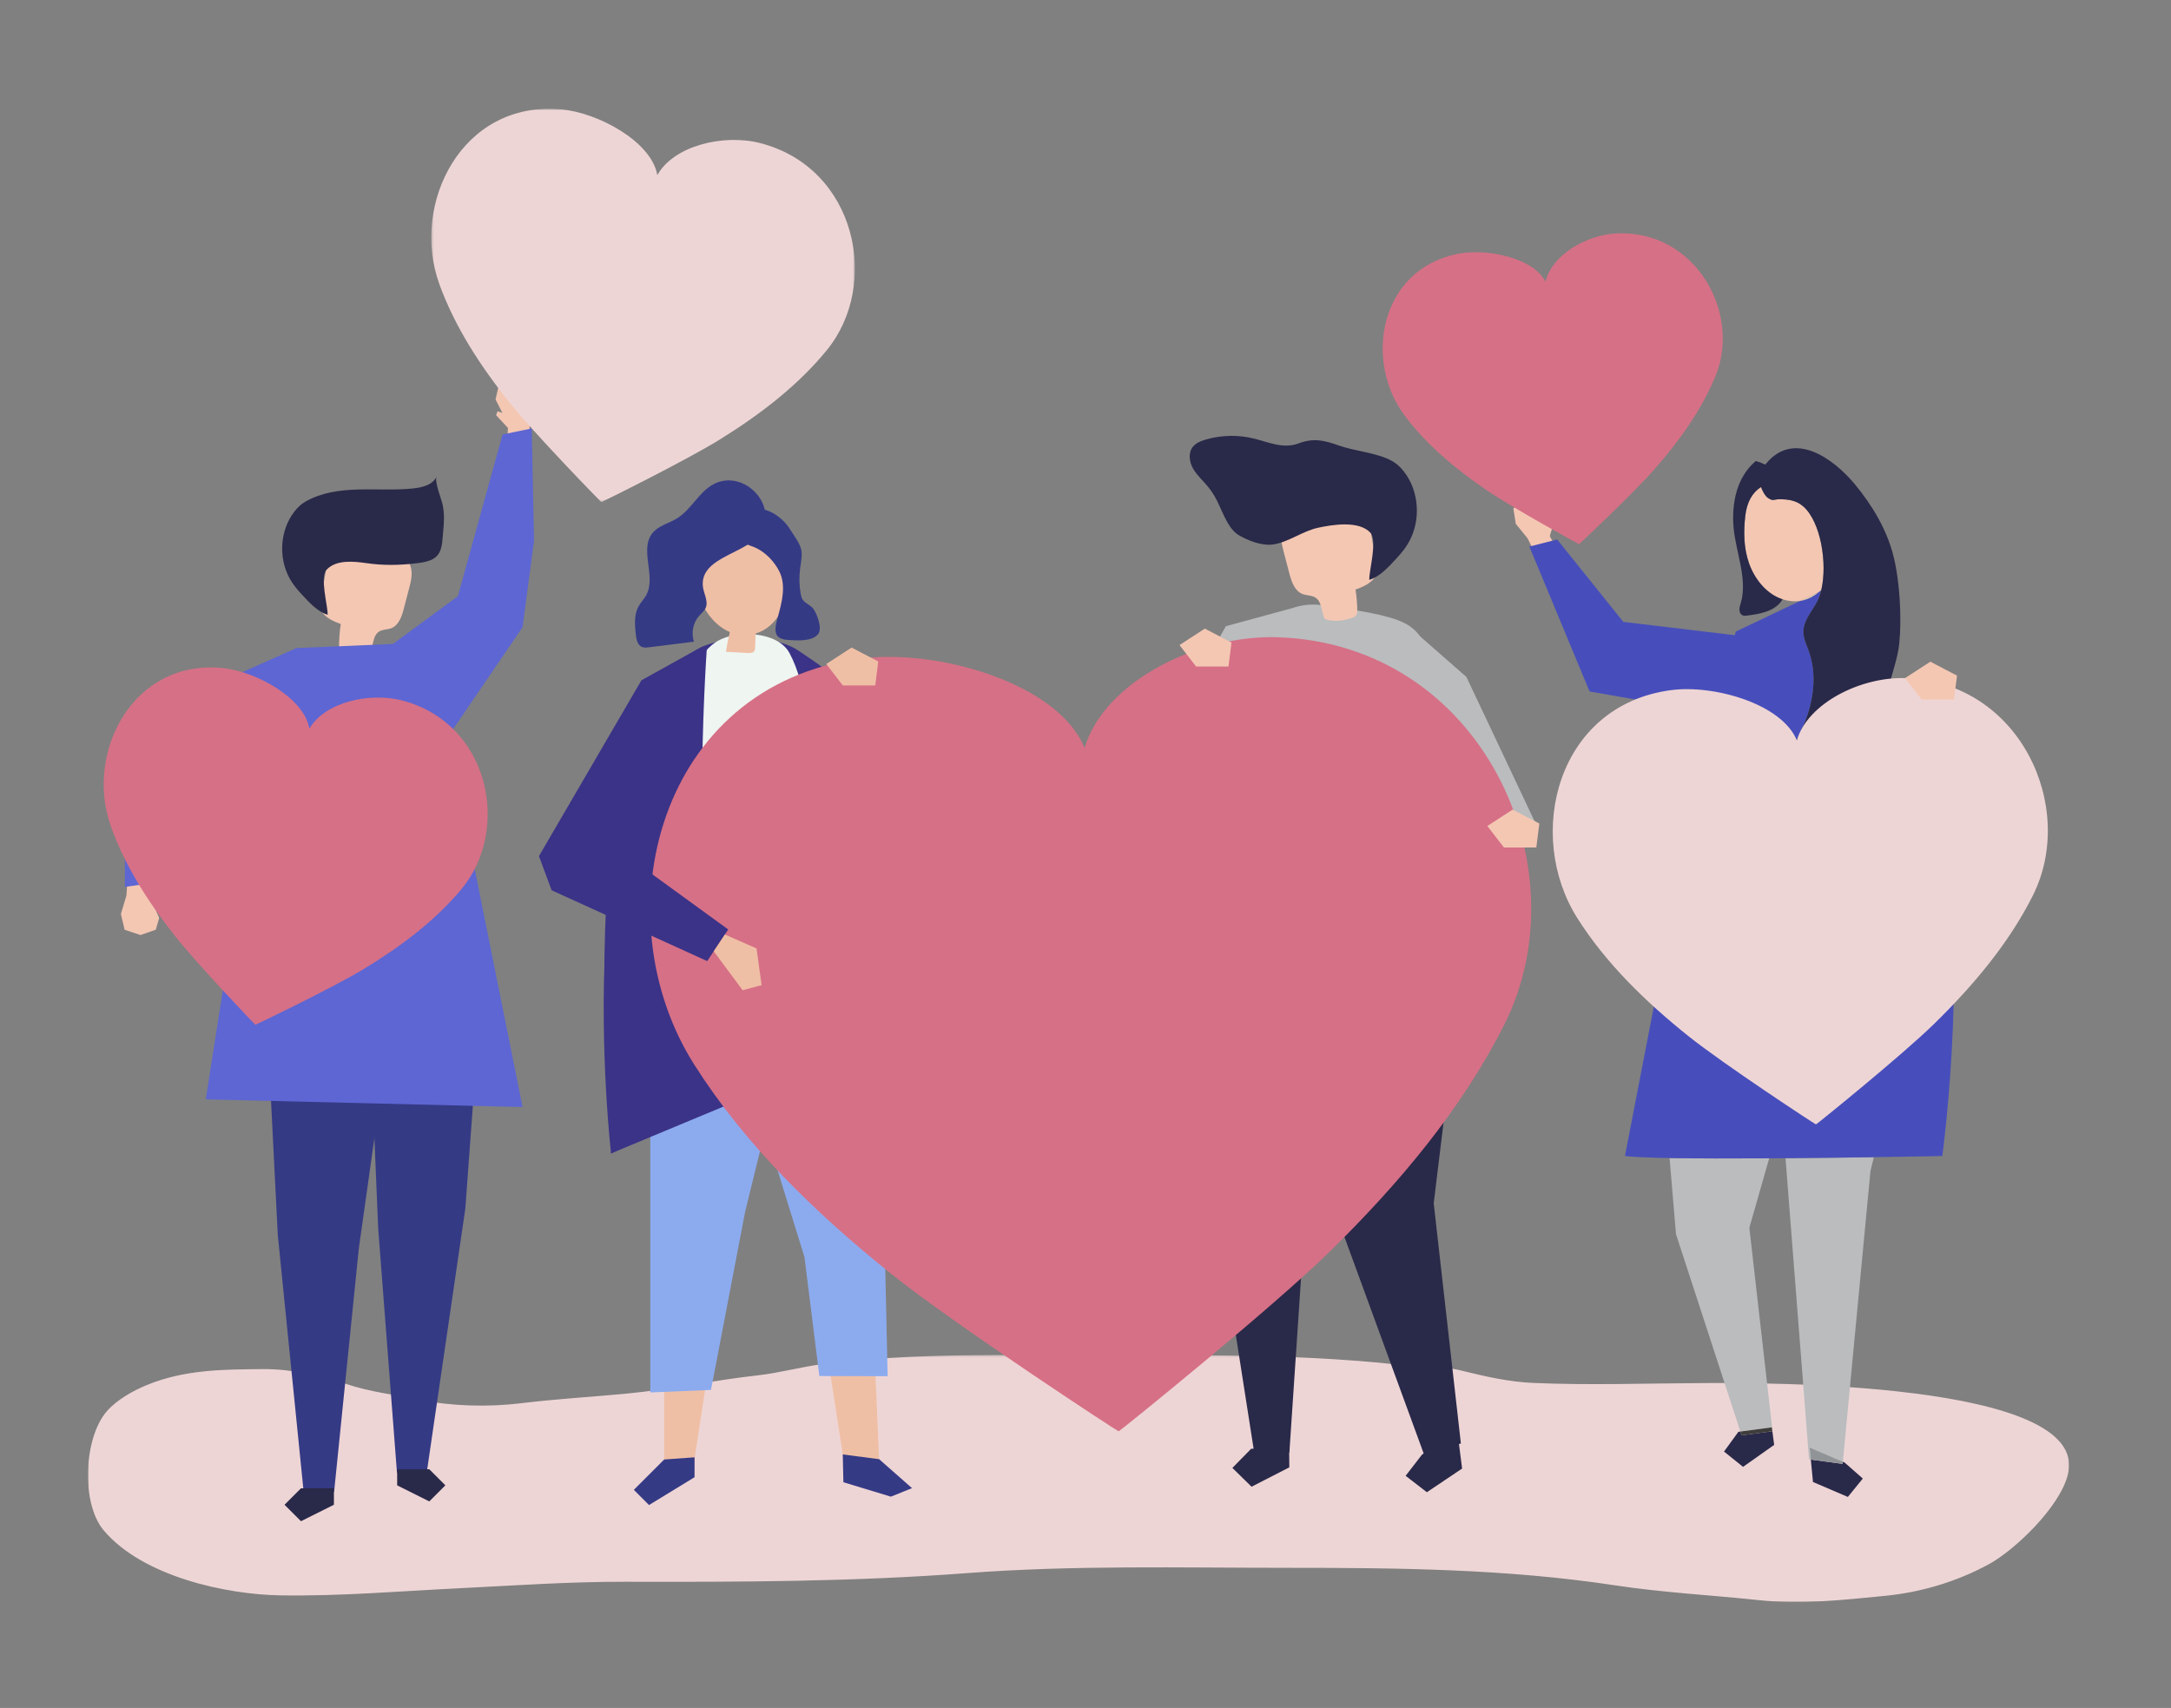 <?xml version="1.0" encoding="UTF-8"?>
<svg width="938px" height="738px" viewBox="0 0 938 738" version="1.1" xmlns="http://www.w3.org/2000/svg" xmlns:xlink="http://www.w3.org/1999/xlink">
    <rect x="0" y="0" width="938" height="738" fill="#808080" stroke="none"/>
    <!-- Generator: Sketch 53.2 (72643) - https://sketchapp.com -->
    <title>ads-illustration</title>
    <desc>Created with Sketch.</desc>
    <defs>
        <polygon id="path-1" points="9.68266237e-06 0.263 855.975 0.263 855.975 107 9.68266237e-06 107"></polygon>
        <polygon id="path-3" points="0.338 0.789 183.367 0.789 183.367 170.728 0.338 170.728"></polygon>
    </defs>
    <g id="ads-illustration" stroke="none" stroke-width="1" fill="none" fill-rule="evenodd">
        <g id="Group-118" transform="translate(38, 46)">
            <g id="Group-3" transform="translate(0, 539.212)">
                <mask id="mask-2" fill="white">
                    <use xlink:href="#path-1"></use>
                </mask>
                <g id="Clip-2"></g>
                <path d="M392.701,0.273 C367.634,0.357 342.567,1.041 317.544,4.199 C308.109,5.39 298.872,8.009 289.416,9.066 C270.527,11.175 251.977,15.112 233.021,16.928 C217.757,18.39 202.428,19.253 187.208,21.109 C172.938,22.848 157.14,22.447 142.98,19.573 C132.497,17.446 121.967,16.248 111.66,12.831 C100.13,9.008 87.605,6.275 75.592,6.374 C58.462,6.514 41.78,6.531 25.386,13.28 C19.631,15.649 12.587,19.544 8.217,24.516 C-1.787,35.898 -3.141,64.299 6.847,76.104 C23.671,95.973 59.577,103.769 83.159,104.137 C109,104.541 134.104,102.364 159.982,101.084 C184.029,99.895 208.016,98.203 232.103,98.262 C281.297,98.383 330.498,98.262 379.604,94.533 C425.741,91.03 471.993,92.233 518.23,92.233 C565.644,92.233 612.738,92.656 659.81,99.806 C680.32,102.921 701.214,104.012 721.827,106.195 C740.288,108.149 758.028,106.156 776.415,104.349 C791.855,102.833 807.194,98.333 821.22,90.726 C832.323,84.706 852.117,66.001 855.522,51.629 C865.067,11.338 720.994,12.307 698.873,12.398 C674.127,12.5 649.185,13.423 624.458,12.352 C614.057,11.902 603.809,9.595 593.658,7.068 C583.546,4.55 573.359,5.19 563.105,4.132 C520.345,-0.281 477.49,0.364 434.593,0.364 C420.634,0.364 406.667,0.225 392.701,0.273" id="Fill-1" fill="#EED5D5" mask="url(#mask-2)"></path>
            </g>
            <polygon id="Fill-4" fill="#EFBFA5" points="248.972 552.941 248.972 587.922 261.543 587.922 267.555 548.568"></polygon>
            <polygon id="Fill-5" fill="#EFBFA5" points="320.488 546.029 327.3 590.05 342.044 589.418 340.147 545.185"></polygon>
            <polygon id="Fill-6" fill="#8CABEF" points="242.959 425.041 242.959 536.544 242.959 555.674 269.195 554.581 283.954 477.513 301.478 406.126"></polygon>
            <polygon id="Fill-7" fill="#8CABEF" points="342.242 400.887 345.513 548.655 315.997 548.574 309.58 497.177 282.591 410.08"></polygon>
            <g id="Group-117" transform="translate(6, 0.212)">
                <path d="M260.579,232.748 C260.354,232.831 260.131,232.916 259.909,233.002 C249.289,237.134 240.95,255.671 236.171,266.564 C223.835,294.684 218.446,323.985 217.466,355.06 C216.939,371.792 217.137,388.552 217.667,405.295 C217.814,409.921 221.825,451.334 219.774,452.324 C240.809,442.178 262.198,432.596 284.59,426.805 C306.982,421.014 330.539,419.111 353.158,424.386 C346.279,371.817 336.309,318.33 321.93,267.535 C320.21,261.459 319.061,254.983 316.512,249.226 C313.576,242.594 309.17,240.636 303.603,236.716 C301.696,235.373 299.775,234.022 297.678,233.085 C286.627,228.149 271.766,228.602 260.579,232.748" id="Fill-8" fill="#3B3387"></path>
                <path d="M339.73,400.054 C311.725,404.33 265.124,407.595 237.119,411.871 C235.61,361.237 240.596,302.762 252.813,253.762 C255.029,244.874 258.302,235.28 266.067,230.753 C274.388,225.903 292.034,226.561 297.111,235.983 C304.54,249.767 306.006,271.71 309.321,287.051 C316.819,321.759 335.085,364.84 339.73,400.054" id="Fill-10" fill="#EFF5F1"></path>
                <path d="M295.162,194.783 C291.002,174.175 265.239,178.054 258.037,194.868 C253.293,205.945 260.177,222.185 271.328,226.893 C270.646,229.71 270.082,232.555 269.644,235.42 C272.801,235.597 275.959,235.774 279.116,235.95 C280.093,236.005 281.241,235.985 281.825,235.2 C282.179,234.725 282.218,234.093 282.243,233.501 C282.329,231.504 282.414,229.508 282.499,227.512 C282.739,227.441 282.979,227.366 283.22,227.284 C289.199,225.241 293.479,219.633 295.204,213.554 C296.929,207.477 296.412,200.976 295.162,194.783" id="Fill-12" fill="#EFBFA5"></path>
                <path d="M292.572,200.421 C295.833,206.627 293.816,214.145 292.017,220.583 C290.423,226.292 290.138,229.923 296.625,230.332 C300.281,230.561 306.78,231.043 309.428,227.839 C311.433,225.411 309.085,219.316 307.536,216.995 C306.353,215.224 303.893,214.627 302.758,212.825 C302.29,212.082 302.096,211.202 301.942,210.338 C301.313,206.805 301.222,203.179 301.673,199.62 C301.979,197.204 302.534,194.79 302.348,192.361 C302.078,188.839 298.96,185.195 297.148,182.215 C293.775,176.673 284.115,170.077 277.882,175.883 C276.462,177.206 275.828,179.15 275.339,181.028 C275.047,182.149 274.786,183.311 274.959,184.457 C275.652,189.023 279.939,189.111 283.168,190.809 C287.15,192.904 290.491,196.459 292.572,200.421" id="Fill-14" fill="#353A85"></path>
                <path d="M259.66,206.907 C259.928,210.177 262.208,213.487 260.878,216.486 C260.286,217.822 259.079,218.762 258.108,219.854 C255.454,222.836 254.552,227.272 255.83,231.054 C249.327,231.863 242.825,232.672 236.323,233.48 C235.342,233.602 234.311,233.719 233.395,233.349 C231.435,232.561 230.931,230.072 230.706,227.972 C230.264,223.837 229.879,219.395 231.905,215.763 C232.845,214.079 234.248,212.69 235.182,211.003 C239.674,202.889 232.063,191.18 237.977,184.037 C240.617,180.85 245.049,179.92 248.567,177.74 C254.701,173.94 257.907,166.413 264.274,163.019 C276.299,156.608 291.177,170.115 285.487,182.695 C280.847,192.955 258.581,193.74 259.66,206.907" id="Fill-16" fill="#353A85"></path>
                <path d="M261.37,234.261 C261.37,234.261 252.461,359.99 271.983,384.781 C291.505,409.572 299.855,418.913 299.855,418.913 L220.016,452.158 C220.016,452.158 199.792,278.892 261.37,234.261" id="Fill-18" fill="#3B3387"></path>
                <polygon id="Fill-20" fill="#353A85" points="242.972 584.43 229.854 597.548 236.413 604.108 256.09 592.082 256.09 583.485"></polygon>
                <polygon id="Fill-22" fill="#353A85" points="320.125 582.243 335.833 584.292 350.048 596.811 340.905 600.486 320.396 594.254"></polygon>
                <polygon id="Fill-24" fill="#292949" points="738.38 584.46 738.596 586.702 739.312 594.148 754.382 600.604 760.844 592.664 752.951 585.715 752.224 585.403 752.136 586.328"></polygon>
                <path d="M737.614,584.356 L738.38,584.46 L737.881,579.258 L752.223,585.403 L764.154,459.736 L765.623,453.799 C754.347,453.964 740.949,454.133 727.448,454.24 L737.614,584.356 Z" id="Fill-26" fill="#BABCBE"></path>
                <polygon id="Fill-28" fill="#909497" points="738.38 584.46 752.136 586.328 752.224 585.403 737.881 579.259"></polygon>
                <path d="M677.35,454.173 L680.124,487.068 L707.947,572.35 L721.54,570.543 L721.762,572.21 L721.839,572.199 L711.822,484.311 L720.4,454.288 C704.621,454.386 689.189,454.382 677.35,454.173" id="Fill-30" fill="#BABCBE"></path>
                <polygon id="Fill-32" fill="#292949" points="707.946 572.35 707.091 572.463 700.873 580.997 709.104 587.612 722.547 578.117 721.761 572.21 708.477 573.976"></polygon>
                <polygon id="Fill-34" fill="#3E3D3B" points="707.946 572.35 708.477 573.976 721.761 572.21 721.54 570.543"></polygon>
                <path d="M771.631,262.912 C773.378,271.142 779.892,277.179 786.251,282.893 C781.559,270.859 776.69,260.251 772.008,251.091 C771.168,255.027 770.792,258.959 771.631,262.912" id="Fill-36" fill="#E0E0E1"></path>
                <path d="M796.378,319.109 C794.76,320.787 792.859,322.213 790.812,323.308 C785.597,326.096 779.55,326.973 773.636,326.964 C768.902,326.957 764.103,326.419 759.479,327.432 C754.856,328.445 750.275,331.457 749.107,336.044 C748.462,338.575 748.672,341.755 746.484,343.182 C745.458,343.851 744.162,343.908 742.937,343.943 C739.191,344.049 734.939,343.953 732.423,341.175 C728.53,336.877 730.804,328.254 725.545,325.809 C724.004,325.093 722.225,325.204 720.549,324.921 C713.433,323.716 709.952,315.666 710.636,308.275 C710.778,306.744 711.094,305.24 711.599,303.833 C714.538,295.63 721.353,289.543 726.512,282.521 C736.586,268.813 743.397,250.497 737.202,234.273 C736.619,232.747 735.966,231.214 735.56,229.639 C735.336,228.773 735.185,227.895 735.168,226.996 C735.078,222.158 738.678,218.174 741.006,213.931 C741.223,213.535 741.428,213.117 741.62,212.679 C742.09,211.609 742.482,210.416 742.807,209.135 L741.794,209.618 C739.487,211.583 736.803,212.936 733.829,213.413 L705.922,226.713 L694.727,272.283 L687.049,303.537 L686.936,303.998 L658.073,453.303 C661.511,453.741 668.405,454.016 677.35,454.173 C689.189,454.382 704.62,454.386 720.399,454.289 C722.745,454.274 725.098,454.258 727.448,454.239 C740.949,454.133 754.348,453.964 765.623,453.799 C782.908,453.547 795.2,453.303 795.2,453.303 C795.2,453.303 805.703,376.14 796.378,319.109" id="Fill-38" fill="#474EBB"></path>
                <path d="M733.829,213.413 C736.803,212.936 739.488,211.582 741.794,209.618 L733.829,213.413 Z" id="Fill-40" fill="#E1CFB5"></path>
                <path d="M735.151,172.634 C732.172,170.008 728.767,169.531 724.97,169.502 C723.176,169.489 722.577,169.953 721.651,169.79 C721.236,169.717 720.755,169.518 720.069,169.092 C718.711,168.245 717.499,166.031 716.862,164.227 C713.341,166.453 710.78,170.475 710.074,176.599 C709.306,183.257 709.318,190.281 711.6,196.942 C713.882,203.604 718.752,209.868 725.07,212.34 C725.438,212.484 725.803,212.611 726.167,212.729 C728.874,213.612 731.444,213.795 733.829,213.413 L741.794,209.617 C742.189,209.28 742.574,208.925 742.947,208.553 C745.564,197.221 742.728,179.315 735.151,172.634" id="Fill-42" fill="#F4C7B3"></path>
                <path d="M734.985,164.686 C735.964,165.179 736.927,165.738 737.867,166.36 C736.927,165.738 735.964,165.179 734.985,164.686 M788.868,285.252 C788.007,284.469 787.131,283.685 786.251,282.894 C786.83,284.379 787.406,285.884 787.979,287.411 C788.552,288.938 789.122,290.487 789.687,292.059 C790.051,293.071 790.404,294.101 790.746,295.145 C790.404,294.101 790.051,293.071 789.687,292.059 C789.122,290.487 788.552,288.938 787.979,287.411 C787.406,285.884 786.83,284.379 786.251,282.894 C779.891,277.179 773.378,271.143 771.631,262.913 C770.792,258.959 771.168,255.028 772.007,251.092 C773.358,244.766 775.913,238.428 776.58,231.968 C777.722,220.904 776.821,204.998 774.119,194.174 C771.231,182.6 764.933,172.128 757.379,163.007 C748.214,151.943 731.178,139.557 719.113,154.046 C718.973,154.212 718.839,154.383 718.71,154.557 C717.398,153.9 716.025,153.369 714.61,152.98 C706.275,160.001 704.131,171.302 705.005,181.687 C705.881,192.093 711.132,203.882 708.169,214.204 C707.885,215.19 707.516,216.177 707.524,217.203 C707.532,218.23 708.024,219.338 708.981,219.71 C709.562,219.936 710.212,219.86 710.83,219.78 C715.93,219.122 721.481,218.238 724.941,214.432 C725.456,213.865 725.852,213.298 726.167,212.73 C725.803,212.611 725.438,212.485 725.07,212.341 C718.753,209.869 713.881,203.605 711.6,196.943 C709.318,190.282 709.306,183.258 710.074,176.6 C710.78,170.476 713.341,166.454 716.862,164.228 C717.499,166.032 718.711,168.246 720.07,169.092 C720.755,169.519 721.235,169.718 721.651,169.79 C722.577,169.954 723.176,169.49 724.97,169.503 C728.767,169.532 732.172,170.008 735.151,172.635 C742.728,179.315 745.563,197.222 742.947,208.554 C750.091,201.428 752.956,188.19 748.253,178.297 C747.985,177.735 747.702,177.185 747.402,176.647 C747.702,177.185 747.985,177.735 748.253,178.297 C752.956,188.19 750.091,201.428 742.947,208.554 C742.902,208.749 742.855,208.943 742.806,209.135 C742.483,210.416 742.09,211.61 741.62,212.68 C741.427,213.118 741.222,213.535 741.006,213.931 C738.677,218.174 735.078,222.158 735.168,226.997 C735.184,227.895 735.336,228.773 735.559,229.64 C735.965,231.214 736.619,232.747 737.202,234.273 C743.396,250.497 736.586,268.813 726.511,282.521 C721.352,289.543 714.538,295.63 711.598,303.833 C711.093,305.24 710.777,306.744 710.635,308.275 C709.952,315.666 713.432,323.717 720.548,324.921 C722.224,325.204 724.004,325.094 725.545,325.81 C730.803,328.254 728.53,336.877 732.422,341.176 C734.937,343.953 739.191,344.05 742.936,343.943 C744.162,343.908 745.457,343.852 746.484,343.183 C748.673,341.755 748.462,338.575 749.107,336.044 C750.276,331.457 754.855,328.445 759.479,327.433 C764.102,326.419 768.902,326.957 773.635,326.965 C779.549,326.974 785.596,326.097 790.811,323.309 C792.858,322.214 794.758,320.787 796.378,319.109 C796.177,317.889 795.969,316.676 795.751,315.475 C795.969,316.676 796.178,317.889 796.378,319.109 C798.882,316.514 800.708,313.312 801.311,309.771 C802.921,300.331 795.952,291.697 788.868,285.252" id="Fill-44" fill="#292949"></path>
                <polygon id="Fill-46" fill="#F4C7B3" points="629.562 192.623 625.586 185.432 627.702 178.501 626.46 177.307 624.928 178.775 625.037 172.52 621.867 168.554 615.12 168.917 609.853 173.499 610.924 180.16 615.991 186.38 621.006 196.46"></polygon>
                <polygon id="Fill-48" fill="#474EBB" points="628.794 186.891 616.772 189.956 642.772 252.557 701.333 262.878 709.618 228.751 657.369 222.498"></polygon>
                <polygon id="Fill-50" fill="#353A85" points="162.11 406.872 157.065 475.899 140.362 590.18 127.52 590.18 119.408 484.731 115.816 399.418"></polygon>
                <polygon id="Fill-52" fill="#292949" points="127.594 588.65 127.594 595.594 141.482 602.539 148.426 595.594 141.482 588.65"></polygon>
                <polygon id="Fill-54" fill="#353A85" points="71.138 390.604 76.019 487.361 87.196 598.438 100.35 598.438 111.041 493.198 126.659 382.429"></polygon>
                <polygon id="Fill-56" fill="#292949" points="100.274 596.873 100.274 603.985 86.049 611.098 78.937 603.985 86.049 596.873"></polygon>
                <path d="M115.971,235.468 C111.484,235.029 106.996,234.591 102.509,234.152 C102.46,230.556 102.7,226.957 103.224,223.4 C99.482,222.09 95.159,220.123 94.501,216.214 C94.294,214.983 94.506,213.724 94.717,212.493 C95.589,207.406 96.461,202.318 97.333,197.231 C97.634,195.471 97.955,193.66 98.91,192.151 C100.585,189.504 103.842,188.343 106.928,187.802 C114.802,186.425 123.387,188.119 129.501,193.27 C131.128,194.64 132.6,196.289 133.319,198.291 C134.428,201.379 133.607,204.787 132.778,207.961 C132.012,210.89 131.248,213.82 130.483,216.75 C129.603,220.119 128.331,223.95 125.087,225.218 C123.365,225.891 121.33,225.697 119.771,226.692 C117.022,228.446 117.399,232.536 115.971,235.468" id="Fill-58" fill="#F4C7B3"></path>
                <path d="M147.481,183.456 C147.876,179.297 148.087,175.869 147.226,171.798 C146.721,169.414 143.673,161.907 144.601,159.788 C142.867,163.462 138.19,164.476 134.148,164.88 C119.001,166.392 102.099,162.647 88.171,170.421 C85.629,171.841 83.602,174.056 82.022,176.503 C76.55,184.979 76.535,196.657 81.987,205.148 C83.21,207.053 84.671,208.793 86.21,210.455 C89.389,213.895 93.195,218.144 97.564,219.415 C97.665,215.506 94.087,203.187 97.085,199.978 C101.293,195.477 108.947,196.353 114.415,197.132 C121.438,198.132 128.262,198.069 135.35,197.243 C137.63,196.977 139.946,196.703 142.064,195.818 C147.135,193.699 146.957,188.989 147.411,184.179 C147.434,183.947 147.458,183.706 147.481,183.456" id="Fill-60" fill="#292949"></path>
                <polygon id="Fill-62" fill="#F4C7B3" points="21.149 329.403 20.189 337.864 24.959 343.665 24.242 345.3 22.194 344.501 24.774 350.448 23.308 355.502 16.701 357.825 9.844 355.521 8.232 348.717 10.623 340.755 11.437 329.115"></polygon>
                <polygon id="Fill-64" fill="#5D66D3" points="22.683 335.196 9.955 337.02 10.074 266.771 84.099 233.807 83.757 272.034 39.7 288.39"></polygon>
                <polygon id="Fill-66" fill="#F4C7B3" points="175.032 147.198 175.468 138.694 170.35 133.198 170.964 131.522 173.057 132.194 170.115 126.416 171.267 121.282 177.717 118.556 184.704 120.431 186.731 127.122 184.837 135.219 184.744 146.886"></polygon>
                <polygon id="Fill-68" fill="#5D66D3" points="173.143 141.511 185.734 138.904 186.731 187.344 181.784 224.782 149.589 272.034 123.229 233.898 153.834 211.406"></polygon>
                <polygon id="Fill-70" fill="#5D66D3" points="126.63 232.006 84.098 233.807 62.629 315.526 44.899 428.813 181.783 432.141 149.588 272.034"></polygon>
                <polygon id="Fill-72" fill="#292949" points="586.671 580.208 587.717 588.342 572.494 598.568 563.314 591.48 570.402 582.301 585.625 572.073"></polygon>
                <polygon id="Fill-74" fill="#292949" points="587.186 577.478 575.447 473.738 589.572 357.6 586.395 332.896 523.305 330.499 521.029 370.708 531.62 473.897 571.465 582.779"></polygon>
                <polygon id="Fill-76" fill="#BABCBE" points="517.382 215.716 485.648 224.36 448.946 289.393 466.331 305.49 490.799 276.515"></polygon>
                <polygon id="Fill-78" fill="#292949" points="477.012 342.125 476.846 446.812 497.917 581.579 513.085 581.429 521.422 456.8 540.935 332.061"></polygon>
                <polygon id="Fill-80" fill="#292949" points="513.062 587.825 496.742 596.189 488.459 588.07 496.578 579.788 512.98 579.624"></polygon>
                <path d="M596.1,377.729 C595.955,373.193 595.704,369.407 595.667,368.054 C595.342,355.885 594.258,343.743 592.735,331.66 C591.37,320.832 589.646,293.95 587.793,283.188 C586.263,274.303 580.931,252.125 577.079,243.884 C567.499,223.389 570.459,221.496 528.378,215.41 C509.935,212.743 505.576,224.237 490.498,237.454 C489.011,238.757 489.093,246.52 488.747,248.575 C488.14,252.194 487.49,255.808 486.743,259.404 C486.157,262.231 485.509,265.049 484.783,267.849 L484.785,267.848 C484.785,267.848 472.126,325.451 463.756,337.684 C455.385,349.918 438.092,367.022 467.02,377.464 C472.146,379.122 477.304,380.699 482.641,381.542 C482.641,381.542 506.298,378.913 518.465,379.003 C529.67,379.086 540.922,380.221 551.939,382.121 C559.305,383.352 566.823,385.141 573.412,388.583 C579.699,391.867 584.236,396.698 590.615,400.098 C591.219,400.42 591.882,400.753 592.569,400.659 C596.233,400.151 596.405,387.278 596.1,377.729" id="Fill-82" fill="#BABCBE"></path>
                <polygon id="Fill-84" fill="#D6C7AC" points="506.565 308.033 521.611 311.794 523.5 305.432 513.764 300.576 516.053 297.982 502.786 296.332 499.93 302.68"></polygon>
                <polygon id="Fill-86" fill="#454446" points="502.994 308.886 506.909 293.084 469.592 279.316 448.946 289.392 455.306 308.753"></polygon>
                <path d="M528.329,221.19 C530.452,222.238 535.464,222.614 540.691,220.566 C541.745,220.155 542.456,219.138 542.441,218.006 C542.399,214.832 542.144,211.66 541.677,208.518 C545.599,207.139 550.129,205.072 550.812,200.972 C551.027,199.681 550.805,198.362 550.581,197.071 C549.66,191.738 548.738,186.405 547.816,181.072 C547.498,179.228 547.159,177.329 546.156,175.75 C544.395,172.976 540.979,171.763 537.744,171.202 C529.485,169.768 520.487,171.558 514.084,176.965 C512.38,178.405 510.839,180.136 510.088,182.236 C508.93,185.475 509.796,189.047 510.669,192.374 C511.475,195.444 512.281,198.514 513.088,201.585 C514.016,205.117 515.354,209.131 518.757,210.456 C520.563,211.159 522.696,210.953 524.332,211.994 C527.217,213.828 526.828,218.118 528.329,221.19" id="Fill-88" fill="#F4C7B3"></path>
                <path d="M480.668,168.006 C479.856,166.674 478.982,165.389 478.005,164.184 C475.888,161.573 473.278,159.335 471.574,156.438 C469.87,153.54 469.271,149.611 471.315,146.944 C472.635,145.221 474.776,144.36 476.857,143.748 C483.715,141.73 491.115,141.593 498.043,143.357 C504.642,145.036 510.547,147.818 517.189,145.337 C523.43,143.006 527.938,143.956 534.46,146.283 C541.519,148.801 550.994,149.395 557.383,152.951 C560.051,154.436 562.18,156.756 563.84,159.319 C569.589,168.198 569.62,180.442 563.918,189.352 C562.638,191.351 561.107,193.177 559.498,194.922 C556.168,198.534 552.185,202.994 547.605,204.332 C547.495,200.235 551.228,187.313 548.081,183.954 C543.086,178.625 531.794,180.484 525.599,181.796 C518.84,183.228 512.816,188.013 506.116,189.036 C501.295,189.772 495.143,187.407 491.042,184.915 C485.983,181.838 483.628,172.867 480.668,168.006" id="Fill-90" fill="#292949"></path>
                <polygon id="Fill-92" fill="#BABCBE" points="563.313 223.287 589.572 246.294 619.141 308.887 575.515 309.155"></polygon>
                <path d="M507.784,229.13 C474.289,228.076 433.202,247.973 424.604,276.956 C413.168,248.972 361.115,233.995 327.89,238.376 C240.215,249.936 215.309,349.594 255.926,413.753 C277.785,448.284 308.203,477.912 341.09,504.238 C368.629,526.284 439.128,572.438 439.327,572.259 C439.543,572.418 505.102,519.48 530.312,494.804 C560.418,465.338 587.737,432.831 606.055,396.296 C640.088,328.417 596.176,231.912 507.784,229.13" id="Fill-94" fill="#D67086"></path>
                <path d="M779.08,246.8 C760.256,246.208 737.164,257.39 732.333,273.678 C725.905,257.951 696.651,249.534 677.979,251.996 C628.705,258.493 614.708,314.501 637.534,350.559 C649.82,369.965 666.915,386.616 685.397,401.412 C700.874,413.802 740.495,439.74 740.607,439.64 C740.728,439.729 777.572,409.978 791.74,396.111 C808.66,379.55 824.014,361.28 834.308,340.748 C853.434,302.6 828.756,248.364 779.08,246.8" id="Fill-96" fill="#EED5D5"></path>
                <path d="M130.084,256.546 C115.85,252.732 96.261,257.126 89.671,268.671 C87.584,255.543 66.802,243.905 52.136,242.445 C13.438,238.592 -7.229,278.76 3.72,310.306 C9.613,327.285 19.662,343.024 31.099,357.596 C40.675,369.799 66.225,396.637 66.329,396.581 C66.406,396.67 99.788,380.587 113.058,372.553 C128.905,362.96 143.865,351.785 155.376,337.982 C176.762,312.337 167.649,266.61 130.084,256.546" id="Fill-98" fill="#D67086"></path>
                <path d="M654.409,54.641 C641.469,55.232 626.226,64.123 623.776,75.548 C618.536,65.104 598.03,60.882 585.356,63.559 C551.912,70.624 545.28,109.771 562.843,133.288 C572.295,145.945 584.899,156.457 598.356,165.624 C609.626,173.301 638.169,188.989 638.24,188.914 C638.328,188.969 662.017,166.616 670.998,156.356 C681.723,144.104 691.284,130.764 697.256,116.139 C708.351,88.966 688.555,53.082 654.409,54.641" id="Fill-100" fill="#D67086"></path>
                <g id="Group-104" transform="translate(142, 0)">
                    <mask id="mask-4" fill="white">
                        <use xlink:href="#path-3"></use>
                    </mask>
                    <g id="Clip-103"></g>
                    <path d="M142.396,15.608 C126.661,11.578 105.124,16.659 98,29.465 C95.54,15.018 72.493,2.445 56.312,1.014 C13.613,-2.763 -8.679,41.761 3.772,76.397 C10.473,95.04 21.74,112.264 34.522,128.188 C45.227,141.52 73.713,170.791 73.827,170.727 C73.912,170.825 110.511,152.692 125.04,143.677 C142.39,132.911 158.743,120.412 171.261,105.058 C194.521,76.532 183.921,26.245 142.396,15.608" id="Fill-102" fill="#EED5D5" mask="url(#mask-4)"></path>
                </g>
                <polygon id="Fill-105" fill="#3B3387" points="257.403 234.261 233.133 247.737 188.86 323.712 194.326 338.469 261.555 369.078 270.635 355.41 221.68 319.829 256.09 271.786"></polygon>
                <polygon id="Fill-107" fill="#EFBFA5" points="269.189 357.587 282.873 363.611 285.059 379.462 276.86 381.649 264.378 364.829"></polygon>
                <polygon id="Fill-109" fill="#F4C7B3" points="779.08 246.8 790.023 239.696 801.545 245.717 800.237 256.074 786.251 256.074"></polygon>
                <polygon id="Fill-111" fill="#F4C7B3" points="598.619 310.709 609.563 303.605 621.085 309.626 619.777 319.982 605.791 319.982"></polygon>
                <polygon id="Fill-113" fill="#F4C7B3" points="465.612 232.514 476.556 225.41 488.078 231.431 486.77 241.788 472.784 241.788"></polygon>
                <polygon id="Fill-115" fill="#EFBFA5" points="312.995 240.703 323.939 233.599 335.46 239.62 334.153 249.977 320.166 249.977"></polygon>
            </g>
        </g>
    </g>
</svg>